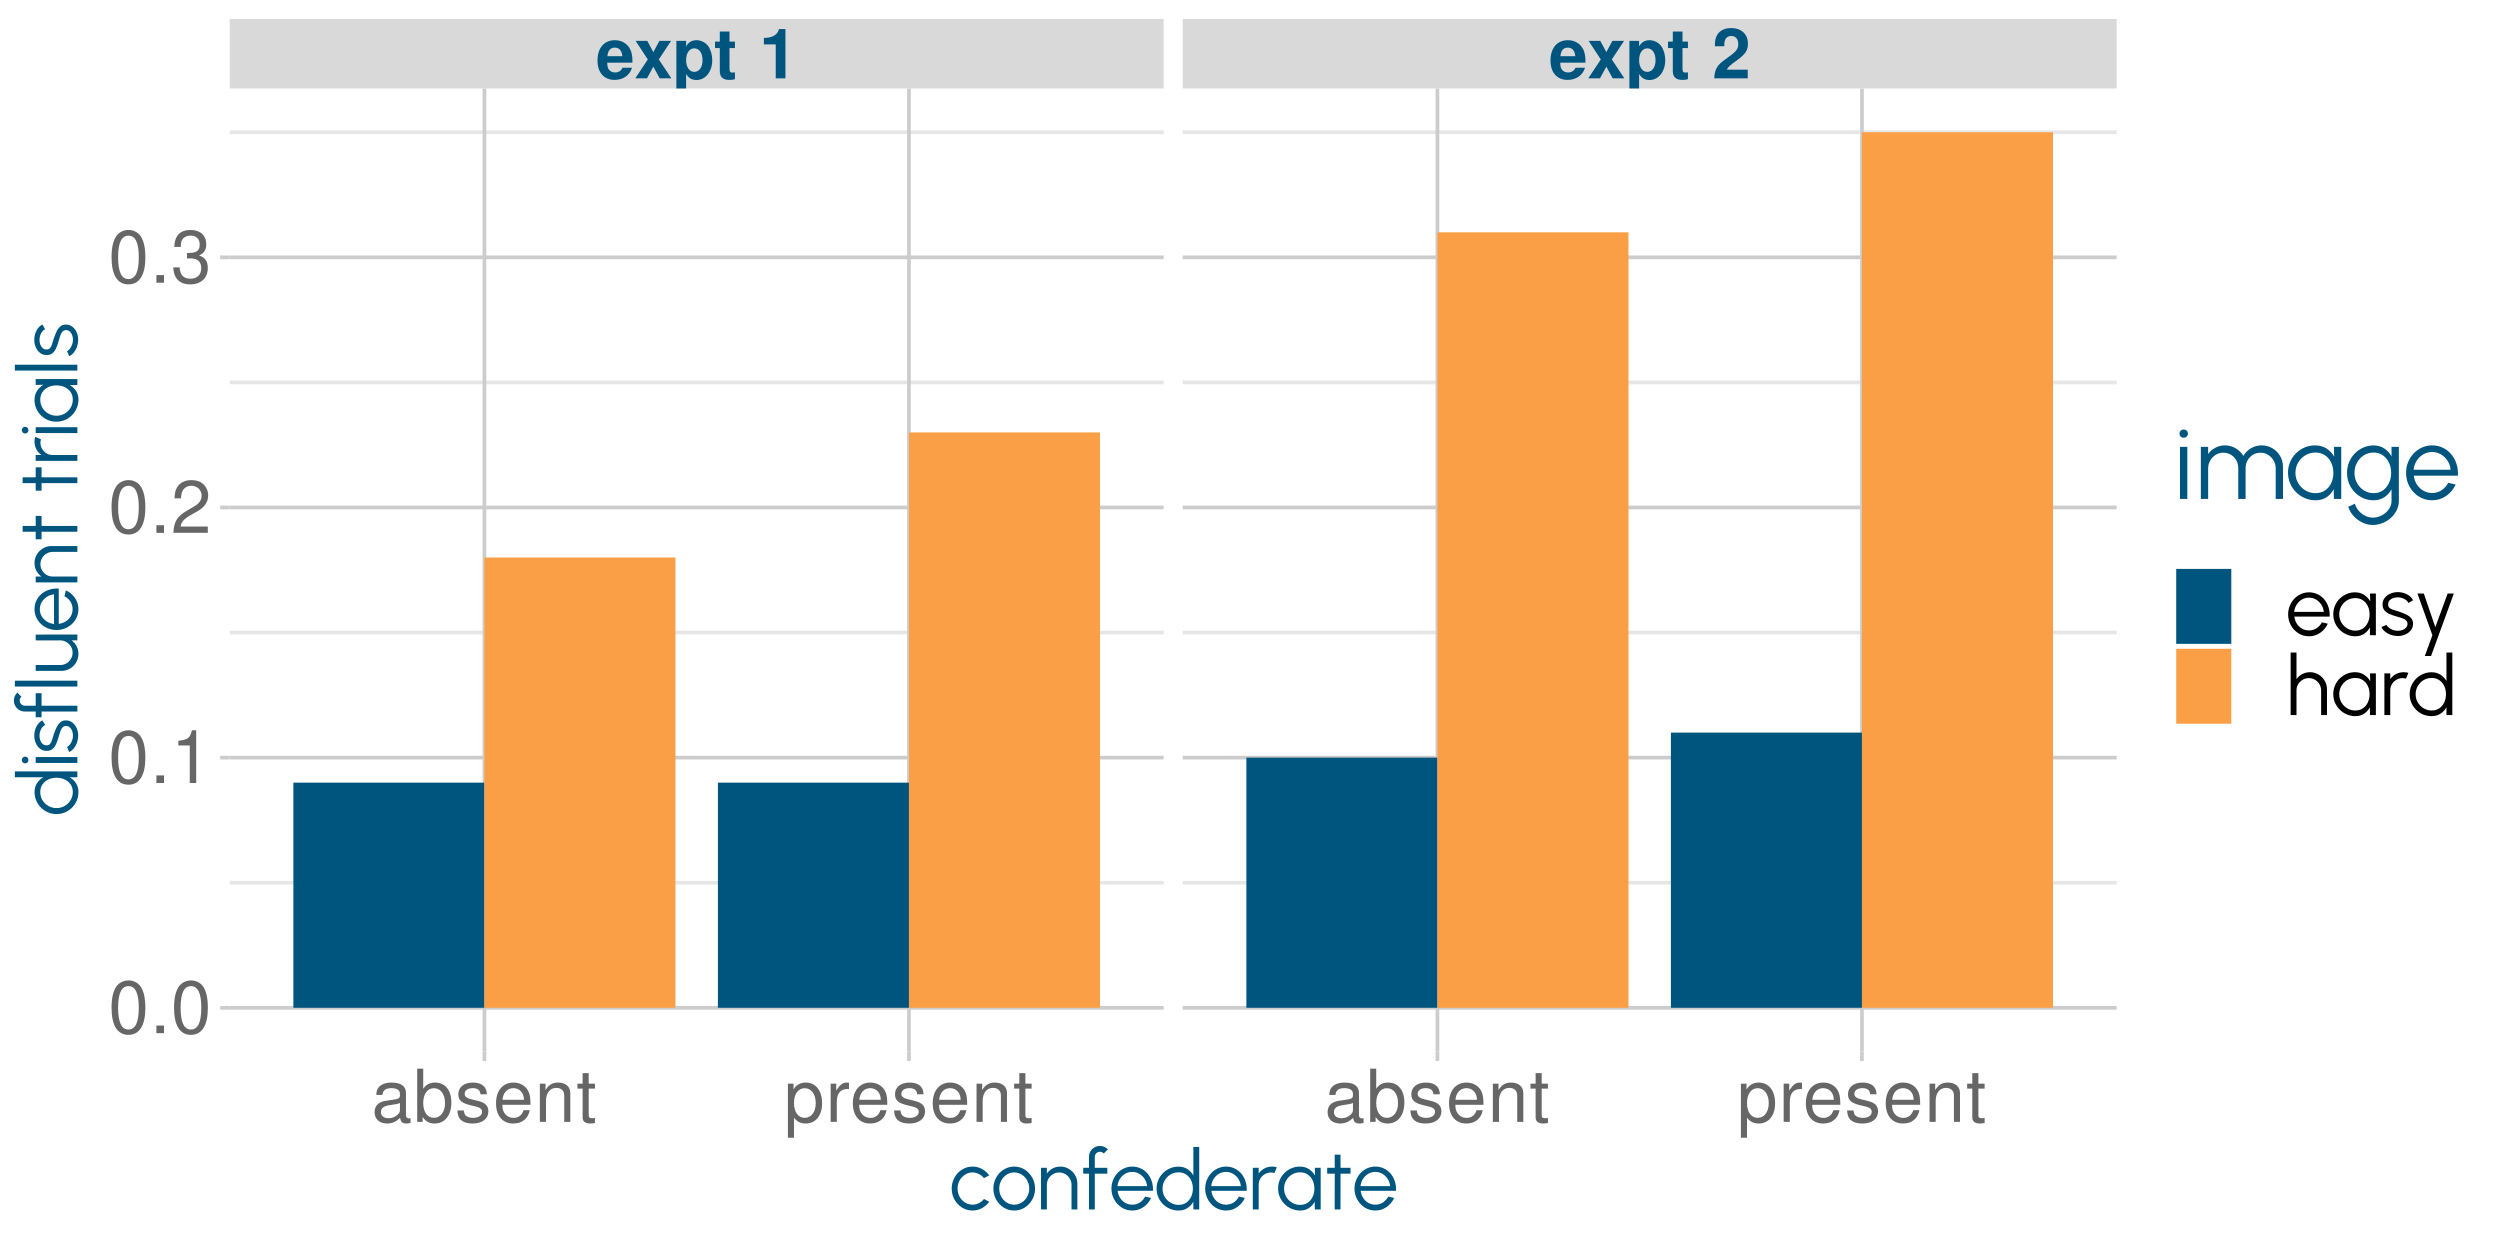 <?xml version="1.0" encoding="UTF-8"?>
<svg xmlns="http://www.w3.org/2000/svg" xmlns:xlink="http://www.w3.org/1999/xlink" width="720" height="360" viewBox="0 0 720 360">
<defs>
<g>
<g id="glyph-0-0">
<path d="M 10.484 -4.516 C 10.5 -4.766 10.5 -4.859 10.5 -5 C 10.5 -6.078 10.344 -7.078 10.078 -7.844 C 9.359 -9.797 7.625 -10.984 5.438 -10.984 C 2.344 -10.984 0.438 -8.734 0.438 -5.125 C 0.438 -1.656 2.312 0.453 5.375 0.453 C 7.797 0.453 9.766 -0.906 10.375 -3.047 L 7.625 -3.047 C 7.281 -2.188 6.5 -1.688 5.484 -1.688 C 4.688 -1.688 4.047 -2.016 3.641 -2.625 C 3.375 -3.016 3.281 -3.5 3.234 -4.516 Z M 3.281 -6.375 C 3.453 -8.047 4.156 -8.844 5.406 -8.844 C 6.688 -8.844 7.438 -7.984 7.578 -6.375 Z M 3.281 -6.375 "/>
</g>
<g id="glyph-0-1">
<path d="M 7.094 -5.438 L 10.625 -10.797 L 7.266 -10.797 L 5.516 -7.547 L 3.766 -10.797 L 0.406 -10.797 L 3.922 -5.438 L 0.312 0 L 3.688 0 L 5.516 -3.359 L 7.344 0 L 10.703 0 Z M 7.094 -5.438 "/>
</g>
<g id="glyph-0-2">
<path d="M 3.953 -10.797 L 1.156 -10.797 L 1.156 4.359 L 3.953 4.359 L 3.953 -1.281 C 4.641 -0.078 5.594 0.484 6.953 0.484 C 9.562 0.484 11.484 -1.953 11.484 -5.234 C 11.484 -6.766 11.047 -8.281 10.312 -9.281 C 9.594 -10.297 8.266 -10.984 6.953 -10.984 C 5.594 -10.984 4.641 -10.406 3.953 -9.203 Z M 6.312 -8.641 C 7.734 -8.641 8.688 -7.281 8.688 -5.203 C 8.688 -3.219 7.719 -1.859 6.312 -1.859 C 4.906 -1.859 3.953 -3.219 3.953 -5.234 C 3.953 -7.281 4.906 -8.641 6.312 -8.641 Z M 6.312 -8.641 "/>
</g>
<g id="glyph-0-3">
<path d="M 6.016 -10.578 L 4.453 -10.578 L 4.453 -13.484 L 1.656 -13.484 L 1.656 -10.578 L 0.281 -10.578 L 0.281 -8.719 L 1.656 -8.719 L 1.656 -2.078 C 1.656 -0.375 2.562 0.453 4.406 0.453 C 5.047 0.453 5.5 0.406 6.016 0.234 L 6.016 -1.719 C 5.734 -1.688 5.594 -1.656 5.375 -1.656 C 4.641 -1.656 4.453 -1.875 4.453 -2.844 L 4.453 -8.719 L 6.016 -8.719 Z M 6.016 -10.578 "/>
</g>
<g id="glyph-0-4">
</g>
<g id="glyph-0-5">
<path d="M 4.766 -9.781 L 4.766 0 L 7.562 0 L 7.562 -14.188 L 5.703 -14.188 C 5.266 -12.5 3.797 -11.641 1.359 -11.641 L 1.359 -9.781 Z M 4.766 -9.781 "/>
</g>
<g id="glyph-0-6">
<path d="M 10.234 -2.5 L 4.219 -2.5 C 4.594 -3.266 5.047 -3.688 7.125 -5.188 C 9.578 -6.984 10.297 -8.047 10.297 -9.984 C 10.297 -12.719 8.406 -14.484 5.438 -14.484 C 2.5 -14.484 0.781 -12.734 0.781 -9.734 L 0.781 -9.234 L 3.484 -9.234 L 3.484 -9.703 C 3.484 -11.281 4.219 -12.203 5.5 -12.203 C 6.734 -12.203 7.5 -11.344 7.5 -9.922 C 7.5 -8.344 7.016 -7.766 3.859 -5.516 C 1.453 -3.875 0.719 -2.641 0.594 0 L 10.234 0 Z M 10.234 -2.5 "/>
</g>
<g id="glyph-1-0">
<path d="M 11.234 -1.031 C 11.047 -0.984 10.969 -0.984 10.859 -0.984 C 10.25 -0.984 9.906 -1.297 9.906 -1.844 L 9.906 -8.312 C 9.906 -10.266 8.484 -11.312 5.781 -11.312 C 4.156 -11.312 2.875 -10.859 2.125 -10.031 C 1.609 -9.469 1.406 -8.844 1.359 -7.75 L 3.125 -7.75 C 3.281 -9.094 4.078 -9.703 5.719 -9.703 C 7.312 -9.703 8.172 -9.109 8.172 -8.062 L 8.172 -7.609 C 8.141 -6.844 7.766 -6.578 6.344 -6.391 C 3.859 -6.062 3.484 -5.984 2.812 -5.719 C 1.531 -5.172 0.875 -4.203 0.875 -2.766 C 0.875 -0.781 2.266 0.484 4.5 0.484 C 5.875 0.484 7 0 8.234 -1.141 C 8.359 0 8.906 0.484 10.031 0.484 C 10.422 0.484 10.641 0.438 11.234 0.297 Z M 8.172 -3.469 C 8.172 -2.875 8 -2.516 7.469 -2.031 C 6.766 -1.391 5.906 -1.047 4.875 -1.047 C 3.5 -1.047 2.703 -1.703 2.703 -2.812 C 2.703 -3.969 3.469 -4.562 5.359 -4.828 C 7.219 -5.078 7.578 -5.172 8.172 -5.438 Z M 8.172 -3.469 "/>
</g>
<g id="glyph-1-1">
<path d="M 1.141 -15.312 L 1.141 0 L 2.703 0 L 2.703 -1.406 C 3.547 -0.125 4.656 0.484 6.188 0.484 C 9.094 0.484 10.984 -1.891 10.984 -5.547 C 10.984 -9.109 9.203 -11.312 6.281 -11.312 C 4.766 -11.312 3.703 -10.75 2.875 -9.516 L 2.875 -15.312 Z M 5.938 -9.688 C 7.891 -9.688 9.156 -7.984 9.156 -5.359 C 9.156 -2.859 7.859 -1.156 5.938 -1.156 C 4.078 -1.156 2.875 -2.828 2.875 -5.422 C 2.875 -8 4.078 -9.688 5.938 -9.688 Z M 5.938 -9.688 "/>
</g>
<g id="glyph-1-2">
<path d="M 9.203 -7.938 C 9.172 -10.094 7.75 -11.312 5.203 -11.312 C 2.641 -11.312 0.984 -10 0.984 -7.953 C 0.984 -6.234 1.875 -5.422 4.469 -4.781 L 6.109 -4.391 C 7.328 -4.094 7.812 -3.656 7.812 -2.875 C 7.812 -1.828 6.781 -1.141 5.25 -1.141 C 4.312 -1.141 3.5 -1.406 3.062 -1.875 C 2.797 -2.188 2.672 -2.5 2.562 -3.281 L 0.719 -3.281 C 0.797 -0.734 2.219 0.484 5.109 0.484 C 7.875 0.484 9.641 -0.875 9.641 -3 C 9.641 -4.641 8.719 -5.547 6.531 -6.062 L 4.844 -6.469 C 3.422 -6.797 2.812 -7.266 2.812 -8.047 C 2.812 -9.078 3.719 -9.703 5.141 -9.703 C 6.547 -9.703 7.312 -9.094 7.344 -7.938 Z M 9.203 -7.938 "/>
</g>
<g id="glyph-1-3">
<path d="M 10.766 -4.906 C 10.766 -6.594 10.641 -7.609 10.328 -8.422 C 9.625 -10.234 7.938 -11.312 5.875 -11.312 C 2.812 -11.312 0.844 -8.984 0.844 -5.359 C 0.844 -1.719 2.734 0.484 5.844 0.484 C 8.359 0.484 10.094 -0.938 10.547 -3.344 L 8.781 -3.344 C 8.297 -1.891 7.312 -1.141 5.906 -1.141 C 4.781 -1.141 3.844 -1.641 3.25 -2.562 C 2.828 -3.188 2.688 -3.828 2.672 -4.906 Z M 2.703 -6.344 C 2.859 -8.375 4.094 -9.703 5.859 -9.703 C 7.641 -9.703 8.891 -8.312 8.891 -6.344 Z M 2.703 -6.344 "/>
</g>
<g id="glyph-1-4">
<path d="M 1.469 -11 L 1.469 0 L 3.234 0 L 3.234 -6.062 C 3.234 -8.312 4.406 -9.781 6.219 -9.781 C 7.609 -9.781 8.484 -8.953 8.484 -7.625 L 8.484 0 L 10.234 0 L 10.234 -8.312 C 10.234 -10.141 8.859 -11.312 6.734 -11.312 C 5.109 -11.312 4.047 -10.688 3.094 -9.156 L 3.094 -11 Z M 1.469 -11 "/>
</g>
<g id="glyph-1-5">
<path d="M 5.328 -11 L 3.531 -11 L 3.531 -14.031 L 1.781 -14.031 L 1.781 -11 L 0.297 -11 L 0.297 -9.578 L 1.781 -9.578 L 1.781 -1.266 C 1.781 -0.125 2.547 0.484 3.906 0.484 C 4.375 0.484 4.75 0.438 5.328 0.344 L 5.328 -1.141 C 5.078 -1.078 4.844 -1.047 4.5 -1.047 C 3.734 -1.047 3.531 -1.266 3.531 -2.031 L 3.531 -9.578 L 5.328 -9.578 Z M 5.328 -11 "/>
</g>
<g id="glyph-1-6">
<path d="M 1.141 4.578 L 2.891 4.578 L 2.891 -1.156 C 3.828 -0.016 4.844 0.484 6.281 0.484 C 9.141 0.484 10.984 -1.812 10.984 -5.312 C 10.984 -9.016 9.172 -11.312 6.266 -11.312 C 4.766 -11.312 3.562 -10.641 2.75 -9.344 L 2.75 -11 L 1.141 -11 Z M 5.969 -9.688 C 7.891 -9.688 9.156 -7.984 9.156 -5.359 C 9.156 -2.859 7.875 -1.156 5.969 -1.156 C 4.094 -1.156 2.891 -2.828 2.891 -5.422 C 2.891 -8 4.094 -9.688 5.969 -9.688 Z M 5.969 -9.688 "/>
</g>
<g id="glyph-1-7">
<path d="M 1.453 -11 L 1.453 0 L 3.219 0 L 3.219 -5.719 C 3.234 -8.359 4.328 -9.531 6.734 -9.469 L 6.734 -11.25 C 6.453 -11.297 6.281 -11.312 6.062 -11.312 C 4.938 -11.312 4.078 -10.641 3.062 -9.016 L 3.062 -11 Z M 1.453 -11 "/>
</g>
<g id="glyph-1-8">
<path d="M 5.781 -15.188 C 4.391 -15.188 3.125 -14.547 2.359 -13.531 C 1.391 -12.188 0.906 -10.156 0.906 -7.344 C 0.906 -2.219 2.578 0.484 5.781 0.484 C 8.922 0.484 10.641 -2.219 10.641 -7.219 C 10.641 -10.156 10.188 -12.141 9.203 -13.531 C 8.422 -14.578 7.188 -15.188 5.781 -15.188 Z M 5.781 -13.547 C 7.766 -13.547 8.75 -11.516 8.75 -7.391 C 8.75 -3.062 7.797 -1.047 5.734 -1.047 C 3.781 -1.047 2.797 -3.156 2.797 -7.328 C 2.797 -11.516 3.781 -13.547 5.781 -13.547 Z M 5.781 -13.547 "/>
</g>
<g id="glyph-1-9">
<path d="M 4.016 -2.188 L 1.828 -2.188 L 1.828 0 L 4.016 0 Z M 4.016 -2.188 "/>
</g>
<g id="glyph-1-10">
<path d="M 5.438 -10.812 L 5.438 0 L 7.281 0 L 7.281 -15.188 L 6.062 -15.188 C 5.422 -12.859 5 -12.531 2.141 -12.156 L 2.141 -10.812 Z M 5.438 -10.812 "/>
</g>
<g id="glyph-1-11">
<path d="M 10.625 -1.828 L 2.797 -1.828 C 2.984 -3.094 3.656 -3.891 5.484 -5 L 7.578 -6.172 C 9.656 -7.328 10.734 -8.891 10.734 -10.75 C 10.734 -12.016 10.234 -13.188 9.344 -14 C 8.469 -14.812 7.375 -15.188 5.969 -15.188 C 4.078 -15.188 2.672 -14.516 1.844 -13.203 C 1.328 -12.406 1.094 -11.469 1.047 -9.938 L 2.891 -9.938 C 2.969 -10.969 3.094 -11.578 3.344 -12.078 C 3.828 -13 4.781 -13.562 5.906 -13.562 C 7.578 -13.562 8.844 -12.344 8.844 -10.703 C 8.844 -9.484 8.141 -8.438 6.828 -7.688 L 4.891 -6.547 C 1.781 -4.766 0.875 -3.344 0.719 -0.016 L 10.625 -0.016 Z M 10.625 -1.828 "/>
</g>
<g id="glyph-1-12">
<path d="M 4.641 -7 L 5.656 -7 C 7.672 -7 8.734 -6.047 8.734 -4.219 C 8.734 -2.312 7.578 -1.156 5.672 -1.156 C 3.641 -1.156 2.641 -2.188 2.516 -4.406 L 0.672 -4.406 C 0.75 -3.188 0.969 -2.391 1.328 -1.719 C 2.094 -0.25 3.547 0.484 5.594 0.484 C 8.656 0.484 10.625 -1.359 10.625 -4.234 C 10.625 -6.172 9.891 -7.219 8.109 -7.859 C 9.484 -8.422 10.188 -9.469 10.188 -11 C 10.188 -13.609 8.484 -15.188 5.656 -15.188 C 2.641 -15.188 1.047 -13.5 0.984 -10.297 L 2.828 -10.297 C 2.859 -11.219 2.938 -11.734 3.172 -12.203 C 3.594 -13.062 4.516 -13.562 5.672 -13.562 C 7.312 -13.562 8.297 -12.578 8.297 -10.938 C 8.297 -9.875 7.922 -9.219 7.094 -8.859 C 6.594 -8.656 5.922 -8.562 4.641 -8.547 Z M 4.641 -7 "/>
</g>
<g id="glyph-2-0">
<path d="M 10.016 -3.016 L 11.516 -2.203 C 10.961 -1.441 10.27 -0.832 9.438 -0.375 C 8.602 0.082 7.695 0.312 6.719 0.312 C 5.613 0.312 4.609 0.031 3.703 -0.531 C 2.797 -1.102 2.07 -1.867 1.531 -2.828 C 0.988 -3.785 0.719 -4.844 0.719 -6 C 0.719 -6.875 0.875 -7.691 1.188 -8.453 C 1.5 -9.223 1.926 -9.898 2.469 -10.484 C 3.02 -11.066 3.66 -11.52 4.391 -11.844 C 5.117 -12.176 5.895 -12.344 6.719 -12.344 C 7.695 -12.344 8.602 -12.113 9.438 -11.656 C 10.27 -11.195 10.961 -10.582 11.516 -9.812 L 10.016 -9.016 C 9.598 -9.535 9.094 -9.938 8.5 -10.219 C 7.914 -10.508 7.32 -10.656 6.719 -10.656 C 5.914 -10.656 5.188 -10.441 4.531 -10.016 C 3.875 -9.586 3.352 -9.02 2.969 -8.312 C 2.594 -7.613 2.406 -6.844 2.406 -6 C 2.406 -5.156 2.598 -4.379 2.984 -3.672 C 3.367 -2.973 3.891 -2.414 4.547 -2 C 5.203 -1.582 5.926 -1.375 6.719 -1.375 C 7.375 -1.375 7.988 -1.523 8.562 -1.828 C 9.145 -2.129 9.629 -2.523 10.016 -3.016 Z M 10.016 -3.016 "/>
</g>
<g id="glyph-2-1">
<path d="M 6.719 0.312 C 5.613 0.312 4.609 0.031 3.703 -0.531 C 2.797 -1.102 2.07 -1.867 1.531 -2.828 C 0.988 -3.785 0.719 -4.844 0.719 -6 C 0.719 -6.875 0.875 -7.691 1.188 -8.453 C 1.5 -9.223 1.926 -9.898 2.469 -10.484 C 3.02 -11.066 3.66 -11.52 4.391 -11.844 C 5.117 -12.176 5.895 -12.344 6.719 -12.344 C 7.82 -12.344 8.828 -12.055 9.734 -11.484 C 10.641 -10.91 11.363 -10.145 11.906 -9.188 C 12.445 -8.227 12.719 -7.164 12.719 -6 C 12.719 -5.125 12.562 -4.305 12.25 -3.547 C 11.938 -2.785 11.504 -2.113 10.953 -1.531 C 10.41 -0.957 9.773 -0.504 9.047 -0.172 C 8.328 0.148 7.551 0.312 6.719 0.312 Z M 6.719 -1.375 C 7.531 -1.375 8.266 -1.586 8.922 -2.016 C 9.578 -2.441 10.094 -3.004 10.469 -3.703 C 10.852 -4.41 11.047 -5.176 11.047 -6 C 11.047 -6.844 10.852 -7.617 10.469 -8.328 C 10.082 -9.035 9.562 -9.598 8.906 -10.016 C 8.258 -10.441 7.531 -10.656 6.719 -10.656 C 5.906 -10.656 5.172 -10.441 4.516 -10.016 C 3.867 -9.586 3.352 -9.02 2.969 -8.312 C 2.594 -7.613 2.406 -6.844 2.406 -6 C 2.406 -5.133 2.598 -4.352 2.984 -3.656 C 3.379 -2.957 3.906 -2.398 4.562 -1.984 C 5.219 -1.578 5.938 -1.375 6.719 -1.375 Z M 6.719 -1.375 "/>
</g>
<g id="glyph-2-2">
<path d="M 11.906 -7.422 L 11.906 0 L 10.219 0 L 10.219 -7.094 C 10.219 -7.75 10.055 -8.344 9.734 -8.875 C 9.422 -9.414 8.992 -9.844 8.453 -10.156 C 7.922 -10.477 7.328 -10.641 6.672 -10.641 C 6.023 -10.641 5.43 -10.477 4.891 -10.156 C 4.348 -9.844 3.914 -9.414 3.594 -8.875 C 3.281 -8.344 3.125 -7.75 3.125 -7.094 L 3.125 0 L 1.438 0 L 1.438 -12 L 3.125 -12 L 3.125 -10.344 C 3.539 -10.945 4.086 -11.43 4.766 -11.797 C 5.453 -12.16 6.195 -12.344 7 -12.344 C 7.906 -12.344 8.727 -12.117 9.469 -11.672 C 10.207 -11.234 10.797 -10.641 11.234 -9.891 C 11.68 -9.148 11.906 -8.328 11.906 -7.422 Z M 11.906 -7.422 "/>
</g>
<g id="glyph-2-3">
<path d="M 3.922 -15.125 L 3.922 -12 L 7.531 -12 L 7.531 -10.312 L 3.922 -10.312 L 3.922 0 L 2.25 0 L 2.25 -10.312 L 0.594 -10.312 L 0.594 -12 L 2.25 -12 L 2.25 -15.125 C 2.25 -15.719 2.391 -16.25 2.672 -16.719 C 2.953 -17.195 3.332 -17.578 3.812 -17.859 C 4.289 -18.141 4.82 -18.281 5.406 -18.281 C 5.832 -18.281 6.242 -18.195 6.641 -18.031 C 7.035 -17.863 7.391 -17.617 7.703 -17.297 L 6.5 -16.109 C 6.375 -16.266 6.211 -16.383 6.016 -16.469 C 5.816 -16.562 5.613 -16.609 5.406 -16.609 C 5 -16.609 4.648 -16.461 4.359 -16.172 C 4.066 -15.891 3.922 -15.539 3.922 -15.125 Z M 3.922 -15.125 "/>
</g>
<g id="glyph-2-4">
<path d="M 6.719 0.312 C 5.613 0.312 4.609 0.031 3.703 -0.531 C 2.797 -1.102 2.07 -1.867 1.531 -2.828 C 0.988 -3.785 0.719 -4.844 0.719 -6 C 0.719 -6.875 0.875 -7.691 1.188 -8.453 C 1.5 -9.223 1.926 -9.898 2.469 -10.484 C 3.02 -11.066 3.66 -11.52 4.391 -11.844 C 5.117 -12.176 5.895 -12.344 6.719 -12.344 C 7.602 -12.344 8.422 -12.164 9.172 -11.812 C 9.922 -11.457 10.566 -10.961 11.109 -10.328 C 11.648 -9.703 12.055 -8.961 12.328 -8.109 C 12.609 -7.266 12.723 -6.348 12.672 -5.359 L 2.5 -5.359 C 2.594 -4.598 2.832 -3.914 3.219 -3.312 C 3.602 -2.719 4.098 -2.242 4.703 -1.891 C 5.305 -1.547 5.977 -1.375 6.719 -1.375 C 7.52 -1.375 8.242 -1.578 8.891 -1.984 C 9.535 -2.398 10.051 -2.973 10.438 -3.703 L 12.141 -3.312 C 11.66 -2.25 10.938 -1.379 9.969 -0.703 C 9 -0.023 7.914 0.312 6.719 0.312 Z M 2.453 -6.719 L 10.984 -6.719 C 10.922 -7.469 10.691 -8.148 10.297 -8.766 C 9.898 -9.391 9.391 -9.883 8.766 -10.25 C 8.148 -10.625 7.469 -10.812 6.719 -10.812 C 5.977 -10.812 5.297 -10.629 4.672 -10.266 C 4.055 -9.898 3.551 -9.406 3.156 -8.781 C 2.77 -8.164 2.535 -7.477 2.453 -6.719 Z M 2.453 -6.719 "/>
</g>
<g id="glyph-2-5">
<path d="M 11.312 -18 L 13 -18 L 13 0 L 11.312 0 L 11.312 -2.25 C 10.895 -1.477 10.32 -0.859 9.594 -0.391 C 8.875 0.078 8.02 0.312 7.031 0.312 C 6.156 0.312 5.336 0.148 4.578 -0.172 C 3.816 -0.504 3.145 -0.957 2.562 -1.531 C 1.988 -2.113 1.535 -2.785 1.203 -3.547 C 0.879 -4.305 0.719 -5.125 0.719 -6 C 0.719 -6.875 0.879 -7.691 1.203 -8.453 C 1.535 -9.211 1.988 -9.883 2.562 -10.469 C 3.145 -11.051 3.816 -11.504 4.578 -11.828 C 5.336 -12.16 6.156 -12.328 7.031 -12.328 C 8.02 -12.328 8.875 -12.094 9.594 -11.625 C 10.32 -11.156 10.895 -10.539 11.312 -9.781 Z M 7.047 -1.312 C 7.898 -1.312 8.633 -1.52 9.25 -1.938 C 9.863 -2.363 10.336 -2.93 10.672 -3.641 C 11.004 -4.359 11.172 -5.145 11.172 -6 C 11.172 -6.875 11.004 -7.664 10.672 -8.375 C 10.336 -9.082 9.859 -9.645 9.234 -10.062 C 8.617 -10.477 7.891 -10.688 7.047 -10.688 C 6.191 -10.688 5.414 -10.477 4.719 -10.062 C 4.031 -9.645 3.477 -9.078 3.062 -8.359 C 2.645 -7.648 2.438 -6.863 2.438 -6 C 2.438 -5.125 2.645 -4.332 3.062 -3.625 C 3.488 -2.914 4.051 -2.352 4.75 -1.938 C 5.457 -1.52 6.223 -1.312 7.047 -1.312 Z M 7.047 -1.312 "/>
</g>
<g id="glyph-2-6">
<path d="M 1.438 0 L 1.438 -12 L 3.125 -12 L 3.125 -10.344 C 3.539 -10.945 4.086 -11.43 4.766 -11.797 C 5.453 -12.16 6.195 -12.344 7 -12.344 C 7.457 -12.344 7.906 -12.281 8.344 -12.156 L 7.656 -10.484 C 7.32 -10.586 6.992 -10.641 6.672 -10.641 C 6.023 -10.641 5.43 -10.477 4.891 -10.156 C 4.348 -9.844 3.914 -9.414 3.594 -8.875 C 3.281 -8.344 3.125 -7.75 3.125 -7.094 L 3.125 0 Z M 1.438 0 "/>
</g>
<g id="glyph-2-7">
<path d="M 11.297 -12 L 12.984 -12 L 12.984 0 L 11.297 0 L 11.25 -2.234 C 10.852 -1.473 10.301 -0.859 9.594 -0.391 C 8.895 0.078 8.055 0.312 7.078 0.312 C 6.203 0.312 5.379 0.145 4.609 -0.188 C 3.836 -0.52 3.16 -0.977 2.578 -1.562 C 1.992 -2.145 1.535 -2.816 1.203 -3.578 C 0.879 -4.348 0.719 -5.176 0.719 -6.062 C 0.719 -6.926 0.879 -7.738 1.203 -8.5 C 1.523 -9.258 1.973 -9.926 2.547 -10.5 C 3.117 -11.07 3.781 -11.52 4.531 -11.844 C 5.289 -12.176 6.102 -12.344 6.969 -12.344 C 7.969 -12.344 8.836 -12.102 9.578 -11.625 C 10.328 -11.145 10.922 -10.52 11.359 -9.75 Z M 7.047 -1.312 C 7.898 -1.312 8.633 -1.52 9.25 -1.938 C 9.863 -2.363 10.336 -2.93 10.672 -3.641 C 11.004 -4.359 11.172 -5.145 11.172 -6 C 11.172 -6.875 11.004 -7.664 10.672 -8.375 C 10.336 -9.082 9.859 -9.645 9.234 -10.062 C 8.617 -10.477 7.891 -10.688 7.047 -10.688 C 6.191 -10.688 5.414 -10.477 4.719 -10.062 C 4.02 -9.645 3.461 -9.078 3.047 -8.359 C 2.641 -7.648 2.438 -6.863 2.438 -6 C 2.438 -5.125 2.645 -4.332 3.062 -3.625 C 3.488 -2.914 4.051 -2.352 4.75 -1.938 C 5.457 -1.52 6.223 -1.312 7.047 -1.312 Z M 7.047 -1.312 "/>
</g>
<g id="glyph-2-8">
<path d="M 7.578 -10.312 L 4.703 -10.312 L 4.688 0 L 3.016 0 L 3.031 -10.312 L 0.859 -10.312 L 0.859 -12 L 3.031 -12 L 3.016 -15.766 L 4.688 -15.766 L 4.703 -12 L 7.578 -12 Z M 7.578 -10.312 "/>
</g>
<g id="glyph-2-9">
<path d="M 5.141 0.234 C 4.484 0.211 3.844 0.094 3.219 -0.125 C 2.602 -0.352 2.062 -0.66 1.594 -1.047 C 1.133 -1.43 0.801 -1.867 0.594 -2.359 L 2.047 -2.969 C 2.18 -2.664 2.422 -2.383 2.766 -2.125 C 3.109 -1.863 3.504 -1.656 3.953 -1.5 C 4.398 -1.344 4.848 -1.266 5.297 -1.266 C 5.785 -1.266 6.238 -1.344 6.656 -1.5 C 7.082 -1.656 7.426 -1.883 7.688 -2.188 C 7.957 -2.488 8.094 -2.844 8.094 -3.25 C 8.094 -3.688 7.945 -4.031 7.656 -4.281 C 7.375 -4.539 7.016 -4.742 6.578 -4.891 C 6.141 -5.035 5.688 -5.176 5.219 -5.312 C 4.375 -5.539 3.625 -5.797 2.969 -6.078 C 2.32 -6.359 1.816 -6.719 1.453 -7.156 C 1.086 -7.594 0.906 -8.156 0.906 -8.844 C 0.906 -9.57 1.109 -10.203 1.516 -10.734 C 1.93 -11.266 2.473 -11.676 3.141 -11.969 C 3.816 -12.258 4.535 -12.406 5.297 -12.406 C 6.266 -12.406 7.148 -12.191 7.953 -11.766 C 8.766 -11.348 9.348 -10.785 9.703 -10.078 L 8.359 -9.281 C 8.211 -9.602 7.984 -9.883 7.672 -10.125 C 7.359 -10.363 7.004 -10.551 6.609 -10.688 C 6.211 -10.82 5.812 -10.895 5.406 -10.906 C 4.883 -10.914 4.406 -10.844 3.969 -10.688 C 3.531 -10.531 3.176 -10.301 2.906 -10 C 2.645 -9.695 2.516 -9.32 2.516 -8.875 C 2.516 -8.438 2.645 -8.102 2.906 -7.875 C 3.164 -7.645 3.52 -7.457 3.969 -7.312 C 4.426 -7.176 4.941 -7.02 5.516 -6.844 C 6.234 -6.602 6.91 -6.336 7.547 -6.047 C 8.191 -5.754 8.711 -5.383 9.109 -4.938 C 9.504 -4.5 9.695 -3.945 9.688 -3.281 C 9.688 -2.562 9.469 -1.93 9.031 -1.391 C 8.602 -0.859 8.047 -0.445 7.359 -0.156 C 6.672 0.125 5.93 0.254 5.141 0.234 Z M 5.141 0.234 "/>
</g>
<g id="glyph-2-10">
<path d="M 9.656 -12 L 11.438 -12 L 4.875 6 L 3.078 6 L 5.266 0 L 0.953 -12 L 2.797 -12 L 6.109 -2.312 Z M 9.656 -12 "/>
</g>
<g id="glyph-2-11">
<path d="M 11.906 -7.422 L 11.906 0 L 10.219 0 L 10.219 -7.094 C 10.219 -7.75 10.055 -8.344 9.734 -8.875 C 9.422 -9.414 8.992 -9.844 8.453 -10.156 C 7.922 -10.477 7.328 -10.641 6.672 -10.641 C 6.023 -10.641 5.43 -10.477 4.891 -10.156 C 4.348 -9.844 3.914 -9.414 3.594 -8.875 C 3.281 -8.344 3.125 -7.75 3.125 -7.094 L 3.125 0 L 1.438 0 L 1.438 -18 L 3.125 -18 L 3.125 -10.344 C 3.539 -10.945 4.086 -11.43 4.766 -11.797 C 5.453 -12.16 6.195 -12.344 7 -12.344 C 7.906 -12.344 8.727 -12.117 9.469 -11.672 C 10.207 -11.234 10.797 -10.641 11.234 -9.891 C 11.68 -9.148 11.906 -8.328 11.906 -7.422 Z M 11.906 -7.422 "/>
</g>
<g id="glyph-3-0">
<path d="M -18 -11.312 L -18 -13 L 0 -13 L 0 -11.312 L -2.25 -11.312 C -1.477 -10.895 -0.859 -10.32 -0.391 -9.594 C 0.078 -8.875 0.312 -8.02 0.312 -7.031 C 0.312 -6.156 0.148 -5.336 -0.172 -4.578 C -0.504 -3.816 -0.957 -3.145 -1.531 -2.562 C -2.113 -1.988 -2.785 -1.535 -3.547 -1.203 C -4.305 -0.879 -5.125 -0.719 -6 -0.719 C -6.875 -0.719 -7.691 -0.879 -8.453 -1.203 C -9.211 -1.535 -9.883 -1.988 -10.469 -2.562 C -11.051 -3.145 -11.504 -3.816 -11.828 -4.578 C -12.16 -5.336 -12.328 -6.156 -12.328 -7.031 C -12.328 -8.02 -12.094 -8.875 -11.625 -9.594 C -11.156 -10.32 -10.539 -10.895 -9.781 -11.312 Z M -1.312 -7.047 C -1.312 -7.898 -1.52 -8.633 -1.938 -9.25 C -2.363 -9.863 -2.93 -10.336 -3.641 -10.672 C -4.359 -11.004 -5.145 -11.172 -6 -11.172 C -6.875 -11.172 -7.664 -11.004 -8.375 -10.672 C -9.082 -10.336 -9.645 -9.859 -10.062 -9.234 C -10.477 -8.617 -10.688 -7.891 -10.688 -7.047 C -10.688 -6.191 -10.477 -5.414 -10.062 -4.719 C -9.645 -4.031 -9.078 -3.477 -8.359 -3.062 C -7.648 -2.645 -6.863 -2.438 -6 -2.438 C -5.125 -2.438 -4.332 -2.645 -3.625 -3.062 C -2.914 -3.488 -2.352 -4.051 -1.938 -4.75 C -1.52 -5.457 -1.312 -6.223 -1.312 -7.047 Z M -1.312 -7.047 "/>
</g>
<g id="glyph-3-1">
<path d="M -12 -1.438 L -12 -3.125 L 0 -3.125 L 0 -1.438 Z M -14.094 -2.281 C -14.094 -2.008 -14.18 -1.781 -14.359 -1.594 C -14.547 -1.406 -14.773 -1.312 -15.047 -1.312 C -15.316 -1.312 -15.539 -1.406 -15.719 -1.594 C -15.906 -1.781 -16 -2.008 -16 -2.281 C -16 -2.551 -15.906 -2.781 -15.719 -2.969 C -15.539 -3.156 -15.316 -3.25 -15.047 -3.25 C -14.773 -3.25 -14.547 -3.156 -14.359 -2.969 C -14.18 -2.789 -14.094 -2.562 -14.094 -2.281 Z M -14.094 -2.281 "/>
</g>
<g id="glyph-3-2">
<path d="M 0.234 -5.141 C 0.211 -4.484 0.094 -3.844 -0.125 -3.219 C -0.352 -2.602 -0.66 -2.062 -1.047 -1.594 C -1.43 -1.133 -1.867 -0.801 -2.359 -0.594 L -2.969 -2.047 C -2.664 -2.18 -2.383 -2.422 -2.125 -2.766 C -1.863 -3.109 -1.656 -3.504 -1.5 -3.953 C -1.344 -4.398 -1.266 -4.848 -1.266 -5.297 C -1.266 -5.785 -1.344 -6.238 -1.5 -6.656 C -1.656 -7.082 -1.883 -7.426 -2.188 -7.688 C -2.488 -7.957 -2.844 -8.094 -3.25 -8.094 C -3.688 -8.094 -4.031 -7.945 -4.281 -7.656 C -4.539 -7.375 -4.742 -7.016 -4.891 -6.578 C -5.035 -6.141 -5.176 -5.688 -5.312 -5.219 C -5.539 -4.375 -5.797 -3.625 -6.078 -2.969 C -6.359 -2.32 -6.719 -1.816 -7.156 -1.453 C -7.594 -1.086 -8.156 -0.906 -8.844 -0.906 C -9.57 -0.906 -10.203 -1.109 -10.734 -1.516 C -11.266 -1.93 -11.676 -2.473 -11.969 -3.141 C -12.258 -3.816 -12.406 -4.535 -12.406 -5.297 C -12.406 -6.266 -12.191 -7.148 -11.766 -7.953 C -11.348 -8.766 -10.785 -9.348 -10.078 -9.703 L -9.281 -8.359 C -9.602 -8.211 -9.883 -7.984 -10.125 -7.672 C -10.363 -7.359 -10.551 -7.004 -10.688 -6.609 C -10.82 -6.211 -10.895 -5.812 -10.906 -5.406 C -10.914 -4.883 -10.844 -4.406 -10.688 -3.969 C -10.531 -3.531 -10.301 -3.176 -10 -2.906 C -9.695 -2.645 -9.32 -2.516 -8.875 -2.516 C -8.438 -2.516 -8.102 -2.645 -7.875 -2.906 C -7.645 -3.164 -7.457 -3.52 -7.312 -3.969 C -7.176 -4.426 -7.02 -4.941 -6.844 -5.516 C -6.602 -6.234 -6.336 -6.91 -6.047 -7.547 C -5.754 -8.191 -5.383 -8.711 -4.938 -9.109 C -4.5 -9.504 -3.945 -9.695 -3.281 -9.688 C -2.562 -9.688 -1.93 -9.469 -1.391 -9.031 C -0.859 -8.602 -0.445 -8.047 -0.156 -7.359 C 0.125 -6.672 0.254 -5.93 0.234 -5.141 Z M 0.234 -5.141 "/>
</g>
<g id="glyph-3-3">
<path d="M -15.125 -3.922 L -12 -3.922 L -12 -7.531 L -10.312 -7.531 L -10.312 -3.922 L 0 -3.922 L 0 -2.25 L -10.312 -2.25 L -10.312 -0.594 L -12 -0.594 L -12 -2.25 L -15.125 -2.25 C -15.719 -2.25 -16.25 -2.391 -16.719 -2.672 C -17.195 -2.953 -17.578 -3.332 -17.859 -3.812 C -18.141 -4.289 -18.281 -4.82 -18.281 -5.406 C -18.281 -5.832 -18.195 -6.242 -18.031 -6.641 C -17.863 -7.035 -17.617 -7.391 -17.297 -7.703 L -16.109 -6.5 C -16.266 -6.375 -16.383 -6.211 -16.469 -6.016 C -16.562 -5.816 -16.609 -5.613 -16.609 -5.406 C -16.609 -5 -16.461 -4.648 -16.172 -4.359 C -15.891 -4.066 -15.539 -3.922 -15.125 -3.922 Z M -15.125 -3.922 "/>
</g>
<g id="glyph-3-4">
<path d="M 0 -1.438 L -18 -1.438 L -18 -3.125 L 0 -3.125 Z M 0 -1.438 "/>
</g>
<g id="glyph-3-5">
<path d="M -4.594 -0.953 L -12 -0.953 L -12 -2.641 L -4.938 -2.641 C -4.281 -2.641 -3.68 -2.797 -3.141 -3.109 C -2.609 -3.43 -2.18 -3.863 -1.859 -4.406 C -1.535 -4.945 -1.375 -5.539 -1.375 -6.188 C -1.375 -6.844 -1.535 -7.438 -1.859 -7.969 C -2.18 -8.5 -2.609 -8.926 -3.141 -9.25 C -3.68 -9.57 -4.281 -9.734 -4.938 -9.734 L -12 -9.734 L -12 -11.406 L 0 -11.422 L 0 -9.75 L -1.688 -9.734 C -1.07 -9.305 -0.582 -8.754 -0.219 -8.078 C 0.133 -7.398 0.312 -6.664 0.312 -5.875 C 0.312 -4.969 0.094 -4.141 -0.344 -3.391 C -0.789 -2.648 -1.383 -2.055 -2.125 -1.609 C -2.863 -1.172 -3.688 -0.953 -4.594 -0.953 Z M -4.594 -0.953 "/>
</g>
<g id="glyph-3-6">
<path d="M 0.312 -6.719 C 0.312 -5.613 0.031 -4.609 -0.531 -3.703 C -1.102 -2.797 -1.867 -2.07 -2.828 -1.531 C -3.785 -0.988 -4.844 -0.719 -6 -0.719 C -6.875 -0.719 -7.691 -0.875 -8.453 -1.188 C -9.223 -1.5 -9.898 -1.926 -10.484 -2.469 C -11.066 -3.02 -11.52 -3.66 -11.844 -4.391 C -12.176 -5.117 -12.344 -5.895 -12.344 -6.719 C -12.344 -7.602 -12.164 -8.422 -11.812 -9.172 C -11.457 -9.922 -10.961 -10.566 -10.328 -11.109 C -9.703 -11.648 -8.961 -12.055 -8.109 -12.328 C -7.266 -12.609 -6.348 -12.723 -5.359 -12.672 L -5.359 -2.5 C -4.598 -2.594 -3.914 -2.832 -3.312 -3.219 C -2.719 -3.602 -2.242 -4.098 -1.891 -4.703 C -1.547 -5.305 -1.375 -5.977 -1.375 -6.719 C -1.375 -7.52 -1.578 -8.242 -1.984 -8.891 C -2.398 -9.535 -2.973 -10.051 -3.703 -10.438 L -3.312 -12.141 C -2.25 -11.66 -1.379 -10.938 -0.703 -9.969 C -0.023 -9 0.312 -7.914 0.312 -6.719 Z M -6.719 -2.453 L -6.719 -10.984 C -7.469 -10.922 -8.148 -10.691 -8.766 -10.297 C -9.391 -9.898 -9.883 -9.391 -10.25 -8.766 C -10.625 -8.148 -10.812 -7.469 -10.812 -6.719 C -10.812 -5.977 -10.629 -5.297 -10.266 -4.672 C -9.898 -4.055 -9.406 -3.551 -8.781 -3.156 C -8.164 -2.77 -7.477 -2.535 -6.719 -2.453 Z M -6.719 -2.453 "/>
</g>
<g id="glyph-3-7">
<path d="M -7.422 -11.906 L 0 -11.906 L 0 -10.219 L -7.094 -10.219 C -7.75 -10.219 -8.344 -10.055 -8.875 -9.734 C -9.414 -9.422 -9.844 -8.992 -10.156 -8.453 C -10.477 -7.922 -10.641 -7.328 -10.641 -6.672 C -10.641 -6.023 -10.477 -5.43 -10.156 -4.891 C -9.844 -4.348 -9.414 -3.914 -8.875 -3.594 C -8.344 -3.281 -7.75 -3.125 -7.094 -3.125 L 0 -3.125 L 0 -1.438 L -12 -1.438 L -12 -3.125 L -10.344 -3.125 C -10.945 -3.539 -11.43 -4.086 -11.797 -4.766 C -12.16 -5.453 -12.344 -6.195 -12.344 -7 C -12.344 -7.906 -12.117 -8.727 -11.672 -9.469 C -11.234 -10.207 -10.641 -10.797 -9.891 -11.234 C -9.148 -11.68 -8.328 -11.906 -7.422 -11.906 Z M -7.422 -11.906 "/>
</g>
<g id="glyph-3-8">
<path d="M -10.312 -7.578 L -10.312 -4.703 L 0 -4.688 L 0 -3.016 L -10.312 -3.031 L -10.312 -0.859 L -12 -0.859 L -12 -3.031 L -15.766 -3.016 L -15.766 -4.688 L -12 -4.703 L -12 -7.578 Z M -10.312 -7.578 "/>
</g>
<g id="glyph-3-9">
</g>
<g id="glyph-3-10">
<path d="M 0 -1.438 L -12 -1.438 L -12 -3.125 L -10.344 -3.125 C -10.945 -3.539 -11.43 -4.086 -11.797 -4.766 C -12.16 -5.453 -12.344 -6.195 -12.344 -7 C -12.344 -7.457 -12.281 -7.906 -12.156 -8.344 L -10.484 -7.656 C -10.586 -7.32 -10.641 -6.992 -10.641 -6.672 C -10.641 -6.023 -10.477 -5.43 -10.156 -4.891 C -9.844 -4.348 -9.414 -3.914 -8.875 -3.594 C -8.344 -3.281 -7.75 -3.125 -7.094 -3.125 L 0 -3.125 Z M 0 -1.438 "/>
</g>
<g id="glyph-3-11">
<path d="M -12 -11.297 L -12 -12.984 L 0 -12.984 L 0 -11.297 L -2.234 -11.25 C -1.473 -10.852 -0.859 -10.301 -0.391 -9.594 C 0.078 -8.895 0.312 -8.055 0.312 -7.078 C 0.312 -6.203 0.145 -5.379 -0.188 -4.609 C -0.52 -3.836 -0.977 -3.16 -1.562 -2.578 C -2.145 -1.992 -2.816 -1.535 -3.578 -1.203 C -4.348 -0.879 -5.176 -0.719 -6.062 -0.719 C -6.926 -0.719 -7.738 -0.879 -8.5 -1.203 C -9.258 -1.523 -9.926 -1.973 -10.5 -2.547 C -11.07 -3.117 -11.52 -3.781 -11.844 -4.531 C -12.176 -5.289 -12.344 -6.102 -12.344 -6.969 C -12.344 -7.969 -12.102 -8.836 -11.625 -9.578 C -11.145 -10.328 -10.52 -10.922 -9.75 -11.359 Z M -1.312 -7.047 C -1.312 -7.898 -1.52 -8.633 -1.938 -9.25 C -2.363 -9.863 -2.93 -10.336 -3.641 -10.672 C -4.359 -11.004 -5.145 -11.172 -6 -11.172 C -6.875 -11.172 -7.664 -11.004 -8.375 -10.672 C -9.082 -10.336 -9.645 -9.859 -10.062 -9.234 C -10.477 -8.617 -10.688 -7.891 -10.688 -7.047 C -10.688 -6.191 -10.477 -5.414 -10.062 -4.719 C -9.645 -4.02 -9.078 -3.461 -8.359 -3.047 C -7.648 -2.641 -6.863 -2.438 -6 -2.438 C -5.125 -2.438 -4.332 -2.645 -3.625 -3.062 C -2.914 -3.488 -2.352 -4.051 -1.938 -4.75 C -1.52 -5.457 -1.312 -6.223 -1.312 -7.047 Z M -1.312 -7.047 "/>
</g>
<g id="glyph-4-0">
<path d="M 1.797 -15 L 3.906 -15 L 3.906 0 L 1.797 0 Z M 2.875 -17.625 C 2.531 -17.625 2.238 -17.734 2 -17.953 C 1.77 -18.18 1.656 -18.469 1.656 -18.812 C 1.656 -19.145 1.77 -19.426 2 -19.656 C 2.238 -19.883 2.531 -20 2.875 -20 C 3.195 -20 3.477 -19.883 3.719 -19.656 C 3.957 -19.426 4.078 -19.145 4.078 -18.812 C 4.078 -18.469 3.957 -18.18 3.719 -17.953 C 3.488 -17.734 3.207 -17.625 2.875 -17.625 Z M 2.875 -17.625 "/>
</g>
<g id="glyph-4-1">
<path d="M 1.797 0 L 1.797 -15 L 3.906 -15 L 3.906 -12.938 C 4.438 -13.688 5.125 -14.285 5.969 -14.734 C 6.812 -15.191 7.734 -15.422 8.734 -15.422 C 9.859 -15.422 10.891 -15.141 11.828 -14.578 C 12.773 -14.023 13.516 -13.289 14.047 -12.375 C 14.566 -13.289 15.289 -14.023 16.219 -14.578 C 17.156 -15.141 18.188 -15.422 19.312 -15.422 C 20.445 -15.422 21.477 -15.145 22.406 -14.594 C 23.344 -14.039 24.082 -13.301 24.625 -12.375 C 25.176 -11.445 25.453 -10.414 25.453 -9.281 L 25.453 0 L 23.359 0 L 23.359 -8.812 C 23.359 -9.613 23.16 -10.352 22.766 -11.031 C 22.379 -11.719 21.859 -12.27 21.203 -12.688 C 20.547 -13.102 19.816 -13.312 19.016 -13.312 C 18.211 -13.312 17.484 -13.117 16.828 -12.734 C 16.18 -12.348 15.66 -11.816 15.266 -11.141 C 14.879 -10.461 14.688 -9.688 14.688 -8.812 L 14.688 0 L 12.578 0 L 12.578 -8.812 C 12.578 -9.688 12.383 -10.461 12 -11.141 C 11.613 -11.816 11.086 -12.348 10.422 -12.734 C 9.766 -13.117 9.035 -13.312 8.234 -13.312 C 7.441 -13.312 6.711 -13.102 6.047 -12.688 C 5.391 -12.27 4.867 -11.719 4.484 -11.031 C 4.098 -10.352 3.906 -9.613 3.906 -8.812 L 3.906 0 Z M 1.797 0 "/>
</g>
<g id="glyph-4-2">
<path d="M 14.125 -15 L 16.234 -15 L 16.234 0 L 14.125 0 L 14.062 -2.797 C 13.562 -1.836 12.875 -1.066 12 -0.484 C 11.125 0.098 10.07 0.391 8.844 0.391 C 7.75 0.391 6.719 0.18 5.75 -0.234 C 4.789 -0.648 3.945 -1.223 3.219 -1.953 C 2.488 -2.68 1.922 -3.523 1.516 -4.484 C 1.109 -5.441 0.906 -6.473 0.906 -7.578 C 0.906 -8.648 1.102 -9.66 1.5 -10.609 C 1.906 -11.566 2.469 -12.406 3.188 -13.125 C 3.906 -13.844 4.734 -14.406 5.672 -14.812 C 6.617 -15.219 7.633 -15.422 8.719 -15.422 C 9.969 -15.422 11.055 -15.125 11.984 -14.531 C 12.91 -13.938 13.648 -13.156 14.203 -12.188 Z M 8.812 -1.656 C 9.875 -1.656 10.789 -1.914 11.562 -2.438 C 12.332 -2.957 12.926 -3.66 13.344 -4.547 C 13.758 -5.441 13.969 -6.426 13.969 -7.5 C 13.969 -8.602 13.754 -9.598 13.328 -10.484 C 12.91 -11.367 12.316 -12.066 11.547 -12.578 C 10.773 -13.098 9.863 -13.359 8.812 -13.359 C 7.75 -13.359 6.781 -13.098 5.906 -12.578 C 5.031 -12.055 4.332 -11.348 3.812 -10.453 C 3.301 -9.566 3.047 -8.582 3.047 -7.5 C 3.047 -6.406 3.312 -5.414 3.844 -4.531 C 4.375 -3.645 5.078 -2.941 5.953 -2.422 C 6.828 -1.91 7.781 -1.656 8.812 -1.656 Z M 8.812 -1.656 "/>
</g>
<g id="glyph-4-3">
<path d="M 13.719 -15 L 15.828 -15 L 15.828 0.562 C 15.828 1.52 15.617 2.414 15.203 3.25 C 14.785 4.094 14.223 4.832 13.516 5.469 C 12.816 6.102 12.016 6.598 11.109 6.953 C 10.211 7.316 9.281 7.5 8.312 7.5 C 7.27 7.5 6.266 7.258 5.297 6.781 C 4.328 6.312 3.484 5.68 2.766 4.891 C 2.047 4.098 1.539 3.223 1.25 2.266 L 3.188 1.375 C 3.375 2.125 3.727 2.801 4.25 3.406 C 4.781 4.008 5.398 4.488 6.109 4.844 C 6.828 5.207 7.562 5.391 8.312 5.391 C 9 5.391 9.664 5.258 10.312 5 C 10.957 4.75 11.535 4.398 12.047 3.953 C 12.566 3.516 12.973 3.004 13.266 2.422 C 13.566 1.836 13.719 1.219 13.719 0.562 L 13.719 -2.766 C 13.195 -1.816 12.492 -1.051 11.609 -0.469 C 10.734 0.102 9.707 0.391 8.531 0.391 C 7.477 0.391 6.488 0.188 5.562 -0.219 C 4.645 -0.633 3.832 -1.203 3.125 -1.922 C 2.426 -2.648 1.879 -3.488 1.484 -4.438 C 1.098 -5.383 0.906 -6.406 0.906 -7.5 C 0.906 -8.594 1.098 -9.613 1.484 -10.562 C 1.879 -11.52 2.426 -12.359 3.125 -13.078 C 3.832 -13.805 4.645 -14.375 5.562 -14.781 C 6.488 -15.195 7.477 -15.406 8.531 -15.406 C 9.707 -15.406 10.734 -15.117 11.609 -14.547 C 12.492 -13.973 13.195 -13.207 13.719 -12.25 Z M 8.547 -1.656 C 9.586 -1.656 10.484 -1.922 11.234 -2.453 C 11.992 -2.992 12.578 -3.707 12.984 -4.594 C 13.398 -5.488 13.609 -6.457 13.609 -7.5 C 13.609 -8.57 13.398 -9.551 12.984 -10.438 C 12.566 -11.32 11.977 -12.031 11.219 -12.562 C 10.457 -13.094 9.566 -13.359 8.547 -13.359 C 7.523 -13.359 6.598 -13.098 5.766 -12.578 C 4.93 -12.055 4.27 -11.348 3.781 -10.453 C 3.289 -9.566 3.047 -8.582 3.047 -7.5 C 3.047 -6.414 3.297 -5.43 3.797 -4.547 C 4.297 -3.66 4.961 -2.957 5.797 -2.438 C 6.629 -1.914 7.547 -1.656 8.547 -1.656 Z M 8.547 -1.656 "/>
</g>
<g id="glyph-4-4">
<path d="M 8.406 0.391 C 7.02 0.391 5.758 0.035 4.625 -0.672 C 3.488 -1.379 2.582 -2.332 1.906 -3.531 C 1.238 -4.727 0.906 -6.051 0.906 -7.5 C 0.906 -8.602 1.098 -9.629 1.484 -10.578 C 1.867 -11.535 2.406 -12.375 3.094 -13.094 C 3.781 -13.82 4.578 -14.391 5.484 -14.797 C 6.398 -15.211 7.375 -15.422 8.406 -15.422 C 9.508 -15.422 10.531 -15.195 11.469 -14.75 C 12.406 -14.312 13.207 -13.695 13.875 -12.906 C 14.551 -12.125 15.062 -11.203 15.406 -10.141 C 15.758 -9.078 15.906 -7.93 15.844 -6.703 L 3.125 -6.703 C 3.238 -5.754 3.535 -4.906 4.016 -4.156 C 4.504 -3.406 5.125 -2.812 5.875 -2.375 C 6.633 -1.938 7.477 -1.711 8.406 -1.703 C 9.406 -1.703 10.305 -1.961 11.109 -2.484 C 11.91 -3.004 12.555 -3.723 13.047 -4.641 L 15.188 -4.141 C 14.582 -2.805 13.676 -1.719 12.469 -0.875 C 11.258 -0.031 9.906 0.391 8.406 0.391 Z M 3.062 -8.406 L 13.719 -8.406 C 13.656 -9.332 13.375 -10.18 12.875 -10.953 C 12.383 -11.734 11.75 -12.352 10.969 -12.812 C 10.188 -13.281 9.332 -13.516 8.406 -13.516 C 7.469 -13.516 6.613 -13.285 5.844 -12.828 C 5.07 -12.379 4.441 -11.766 3.953 -10.984 C 3.461 -10.211 3.164 -9.352 3.062 -8.406 Z M 3.062 -8.406 "/>
</g>
</g>
<clipPath id="clip-0">
<path clip-rule="nonzero" d="M 66.152 25.48 L 335.137 25.48 L 335.137 302.852 L 66.152 302.852 Z M 66.152 25.48 "/>
</clipPath>
<clipPath id="clip-1">
<path clip-rule="nonzero" d="M 66.152 253 L 335.137 253 L 335.137 255 L 66.152 255 Z M 66.152 253 "/>
</clipPath>
<clipPath id="clip-2">
<path clip-rule="nonzero" d="M 66.152 181 L 335.137 181 L 335.137 183 L 66.152 183 Z M 66.152 181 "/>
</clipPath>
<clipPath id="clip-3">
<path clip-rule="nonzero" d="M 66.152 109 L 335.137 109 L 335.137 111 L 66.152 111 Z M 66.152 109 "/>
</clipPath>
<clipPath id="clip-4">
<path clip-rule="nonzero" d="M 66.152 37 L 335.137 37 L 335.137 39 L 66.152 39 Z M 66.152 37 "/>
</clipPath>
<clipPath id="clip-5">
<path clip-rule="nonzero" d="M 66.152 289 L 335.137 289 L 335.137 291 L 66.152 291 Z M 66.152 289 "/>
</clipPath>
<clipPath id="clip-6">
<path clip-rule="nonzero" d="M 66.152 217 L 335.137 217 L 335.137 219 L 66.152 219 Z M 66.152 217 "/>
</clipPath>
<clipPath id="clip-7">
<path clip-rule="nonzero" d="M 66.152 145 L 335.137 145 L 335.137 147 L 66.152 147 Z M 66.152 145 "/>
</clipPath>
<clipPath id="clip-8">
<path clip-rule="nonzero" d="M 66.152 73 L 335.137 73 L 335.137 75 L 66.152 75 Z M 66.152 73 "/>
</clipPath>
<clipPath id="clip-9">
<path clip-rule="nonzero" d="M 138 25.48 L 141 25.48 L 141 302.852 L 138 302.852 Z M 138 25.48 "/>
</clipPath>
<clipPath id="clip-10">
<path clip-rule="nonzero" d="M 261 25.48 L 263 25.48 L 263 302.852 L 261 302.852 Z M 261 25.48 "/>
</clipPath>
<clipPath id="clip-11">
<path clip-rule="nonzero" d="M 340.617 25.48 L 609.602 25.48 L 609.602 302.852 L 340.617 302.852 Z M 340.617 25.48 "/>
</clipPath>
<clipPath id="clip-12">
<path clip-rule="nonzero" d="M 340.617 253 L 609.602 253 L 609.602 255 L 340.617 255 Z M 340.617 253 "/>
</clipPath>
<clipPath id="clip-13">
<path clip-rule="nonzero" d="M 340.617 181 L 609.602 181 L 609.602 183 L 340.617 183 Z M 340.617 181 "/>
</clipPath>
<clipPath id="clip-14">
<path clip-rule="nonzero" d="M 340.617 109 L 609.602 109 L 609.602 111 L 340.617 111 Z M 340.617 109 "/>
</clipPath>
<clipPath id="clip-15">
<path clip-rule="nonzero" d="M 340.617 37 L 609.602 37 L 609.602 39 L 340.617 39 Z M 340.617 37 "/>
</clipPath>
<clipPath id="clip-16">
<path clip-rule="nonzero" d="M 340.617 289 L 609.602 289 L 609.602 291 L 340.617 291 Z M 340.617 289 "/>
</clipPath>
<clipPath id="clip-17">
<path clip-rule="nonzero" d="M 340.617 217 L 609.602 217 L 609.602 219 L 340.617 219 Z M 340.617 217 "/>
</clipPath>
<clipPath id="clip-18">
<path clip-rule="nonzero" d="M 340.617 145 L 609.602 145 L 609.602 147 L 340.617 147 Z M 340.617 145 "/>
</clipPath>
<clipPath id="clip-19">
<path clip-rule="nonzero" d="M 340.617 73 L 609.602 73 L 609.602 75 L 340.617 75 Z M 340.617 73 "/>
</clipPath>
<clipPath id="clip-20">
<path clip-rule="nonzero" d="M 413 25.48 L 415 25.48 L 415 302.852 L 413 302.852 Z M 413 25.48 "/>
</clipPath>
<clipPath id="clip-21">
<path clip-rule="nonzero" d="M 535 25.48 L 537 25.48 L 537 302.852 L 535 302.852 Z M 535 25.48 "/>
</clipPath>
<clipPath id="clip-22">
<path clip-rule="nonzero" d="M 66.152 5.48 L 335.137 5.48 L 335.137 25.48 L 66.152 25.48 Z M 66.152 5.48 "/>
</clipPath>
<clipPath id="clip-23">
<path clip-rule="nonzero" d="M 172 8 L 227 8 L 227 25.48 L 172 25.48 Z M 172 8 "/>
</clipPath>
<clipPath id="clip-24">
<path clip-rule="nonzero" d="M 340.617 5.48 L 609.602 5.48 L 609.602 25.48 L 340.617 25.48 Z M 340.617 5.48 "/>
</clipPath>
<clipPath id="clip-25">
<path clip-rule="nonzero" d="M 446 8 L 504 8 L 504 25.48 L 446 25.48 Z M 446 8 "/>
</clipPath>
</defs>
<rect x="-72" y="-36" width="864" height="432" fill="rgb(100%, 100%, 100%)" fill-opacity="1"/>
<path fill="none" stroke-width="1.067" stroke-linecap="round" stroke-linejoin="round" stroke="rgb(100%, 100%, 100%)" stroke-opacity="1" stroke-miterlimit="10" d="M 0 360 L 720 360 L 720 0 L 0 0 Z M 0 360 "/>
<g clip-path="url(#clip-0)">
<path fill-rule="nonzero" fill="rgb(100%, 100%, 100%)" fill-opacity="1" stroke-width="1.067" stroke-linecap="round" stroke-linejoin="round" stroke="rgb(100%, 100%, 100%)" stroke-opacity="1" stroke-miterlimit="10" d="M 66.152 302.848 L 335.137 302.848 L 335.137 25.477 L 66.152 25.477 Z M 66.152 302.848 "/>
</g>
<g clip-path="url(#clip-1)">
<path fill="none" stroke-width="1.067" stroke-linecap="butt" stroke-linejoin="round" stroke="rgb(90.196%, 90.196%, 90.196%)" stroke-opacity="1" stroke-miterlimit="10" d="M 66.152 254.219 L 335.137 254.219 "/>
</g>
<g clip-path="url(#clip-2)">
<path fill="none" stroke-width="1.067" stroke-linecap="butt" stroke-linejoin="round" stroke="rgb(90.196%, 90.196%, 90.196%)" stroke-opacity="1" stroke-miterlimit="10" d="M 66.152 182.176 L 335.137 182.176 "/>
</g>
<g clip-path="url(#clip-3)">
<path fill="none" stroke-width="1.067" stroke-linecap="butt" stroke-linejoin="round" stroke="rgb(90.196%, 90.196%, 90.196%)" stroke-opacity="1" stroke-miterlimit="10" d="M 66.152 110.133 L 335.137 110.133 "/>
</g>
<g clip-path="url(#clip-4)">
<path fill="none" stroke-width="1.067" stroke-linecap="butt" stroke-linejoin="round" stroke="rgb(90.196%, 90.196%, 90.196%)" stroke-opacity="1" stroke-miterlimit="10" d="M 66.152 38.086 L 335.137 38.086 "/>
</g>
<g clip-path="url(#clip-5)">
<path fill="none" stroke-width="1.067" stroke-linecap="butt" stroke-linejoin="round" stroke="rgb(80%, 80%, 80%)" stroke-opacity="1" stroke-miterlimit="10" d="M 66.152 290.242 L 335.137 290.242 "/>
</g>
<g clip-path="url(#clip-6)">
<path fill="none" stroke-width="1.067" stroke-linecap="butt" stroke-linejoin="round" stroke="rgb(80%, 80%, 80%)" stroke-opacity="1" stroke-miterlimit="10" d="M 66.152 218.199 L 335.137 218.199 "/>
</g>
<g clip-path="url(#clip-7)">
<path fill="none" stroke-width="1.067" stroke-linecap="butt" stroke-linejoin="round" stroke="rgb(80%, 80%, 80%)" stroke-opacity="1" stroke-miterlimit="10" d="M 66.152 146.152 L 335.137 146.152 "/>
</g>
<g clip-path="url(#clip-8)">
<path fill="none" stroke-width="1.067" stroke-linecap="butt" stroke-linejoin="round" stroke="rgb(80%, 80%, 80%)" stroke-opacity="1" stroke-miterlimit="10" d="M 66.152 74.109 L 335.137 74.109 "/>
</g>
<g clip-path="url(#clip-9)">
<path fill="none" stroke-width="1.067" stroke-linecap="butt" stroke-linejoin="round" stroke="rgb(80%, 80%, 80%)" stroke-opacity="1" stroke-miterlimit="10" d="M 139.512 302.848 L 139.512 25.48 "/>
</g>
<g clip-path="url(#clip-10)">
<path fill="none" stroke-width="1.067" stroke-linecap="butt" stroke-linejoin="round" stroke="rgb(80%, 80%, 80%)" stroke-opacity="1" stroke-miterlimit="10" d="M 261.777 302.848 L 261.777 25.48 "/>
</g>
<path fill-rule="nonzero" fill="rgb(0%, 33.333%, 49.804%)" fill-opacity="1" d="M 84.492 290.242 L 139.512 290.242 L 139.512 225.402 L 84.492 225.402 Z M 84.492 290.242 "/>
<path fill-rule="nonzero" fill="rgb(98.431%, 62.353%, 27.451%)" fill-opacity="1" d="M 139.512 290.242 L 194.531 290.242 L 194.531 160.562 L 139.512 160.562 Z M 139.512 290.242 "/>
<path fill-rule="nonzero" fill="rgb(0%, 33.333%, 49.804%)" fill-opacity="1" d="M 206.758 290.242 L 261.777 290.242 L 261.777 225.402 L 206.758 225.402 Z M 206.758 290.242 "/>
<path fill-rule="nonzero" fill="rgb(98.431%, 62.353%, 27.451%)" fill-opacity="1" d="M 261.777 290.242 L 316.797 290.242 L 316.797 124.539 L 261.777 124.539 Z M 261.777 290.242 "/>
<g clip-path="url(#clip-11)">
<path fill-rule="nonzero" fill="rgb(100%, 100%, 100%)" fill-opacity="1" stroke-width="1.067" stroke-linecap="round" stroke-linejoin="round" stroke="rgb(100%, 100%, 100%)" stroke-opacity="1" stroke-miterlimit="10" d="M 340.617 302.848 L 609.602 302.848 L 609.602 25.477 L 340.617 25.477 Z M 340.617 302.848 "/>
</g>
<g clip-path="url(#clip-12)">
<path fill="none" stroke-width="1.067" stroke-linecap="butt" stroke-linejoin="round" stroke="rgb(90.196%, 90.196%, 90.196%)" stroke-opacity="1" stroke-miterlimit="10" d="M 340.617 254.219 L 609.602 254.219 "/>
</g>
<g clip-path="url(#clip-13)">
<path fill="none" stroke-width="1.067" stroke-linecap="butt" stroke-linejoin="round" stroke="rgb(90.196%, 90.196%, 90.196%)" stroke-opacity="1" stroke-miterlimit="10" d="M 340.617 182.176 L 609.602 182.176 "/>
</g>
<g clip-path="url(#clip-14)">
<path fill="none" stroke-width="1.067" stroke-linecap="butt" stroke-linejoin="round" stroke="rgb(90.196%, 90.196%, 90.196%)" stroke-opacity="1" stroke-miterlimit="10" d="M 340.617 110.133 L 609.602 110.133 "/>
</g>
<g clip-path="url(#clip-15)">
<path fill="none" stroke-width="1.067" stroke-linecap="butt" stroke-linejoin="round" stroke="rgb(90.196%, 90.196%, 90.196%)" stroke-opacity="1" stroke-miterlimit="10" d="M 340.617 38.086 L 609.602 38.086 "/>
</g>
<g clip-path="url(#clip-16)">
<path fill="none" stroke-width="1.067" stroke-linecap="butt" stroke-linejoin="round" stroke="rgb(80%, 80%, 80%)" stroke-opacity="1" stroke-miterlimit="10" d="M 340.617 290.242 L 609.602 290.242 "/>
</g>
<g clip-path="url(#clip-17)">
<path fill="none" stroke-width="1.067" stroke-linecap="butt" stroke-linejoin="round" stroke="rgb(80%, 80%, 80%)" stroke-opacity="1" stroke-miterlimit="10" d="M 340.617 218.199 L 609.602 218.199 "/>
</g>
<g clip-path="url(#clip-18)">
<path fill="none" stroke-width="1.067" stroke-linecap="butt" stroke-linejoin="round" stroke="rgb(80%, 80%, 80%)" stroke-opacity="1" stroke-miterlimit="10" d="M 340.617 146.152 L 609.602 146.152 "/>
</g>
<g clip-path="url(#clip-19)">
<path fill="none" stroke-width="1.067" stroke-linecap="butt" stroke-linejoin="round" stroke="rgb(80%, 80%, 80%)" stroke-opacity="1" stroke-miterlimit="10" d="M 340.617 74.109 L 609.602 74.109 "/>
</g>
<g clip-path="url(#clip-20)">
<path fill="none" stroke-width="1.067" stroke-linecap="butt" stroke-linejoin="round" stroke="rgb(80%, 80%, 80%)" stroke-opacity="1" stroke-miterlimit="10" d="M 413.977 302.848 L 413.977 25.48 "/>
</g>
<g clip-path="url(#clip-21)">
<path fill="none" stroke-width="1.067" stroke-linecap="butt" stroke-linejoin="round" stroke="rgb(80%, 80%, 80%)" stroke-opacity="1" stroke-miterlimit="10" d="M 536.242 302.848 L 536.242 25.48 "/>
</g>
<path fill-rule="nonzero" fill="rgb(0%, 33.333%, 49.804%)" fill-opacity="1" d="M 358.957 290.242 L 413.977 290.242 L 413.977 218.199 L 358.957 218.199 Z M 358.957 290.242 "/>
<path fill-rule="nonzero" fill="rgb(98.431%, 62.353%, 27.451%)" fill-opacity="1" d="M 413.977 290.242 L 468.996 290.242 L 468.996 66.906 L 413.977 66.906 Z M 413.977 290.242 "/>
<path fill-rule="nonzero" fill="rgb(0%, 33.333%, 49.804%)" fill-opacity="1" d="M 481.223 290.242 L 536.242 290.242 L 536.242 210.992 L 481.223 210.992 Z M 481.223 290.242 "/>
<path fill-rule="nonzero" fill="rgb(98.431%, 62.353%, 27.451%)" fill-opacity="1" d="M 536.242 290.242 L 591.262 290.242 L 591.262 38.086 L 536.242 38.086 Z M 536.242 290.242 "/>
<g clip-path="url(#clip-22)">
<path fill-rule="nonzero" fill="rgb(85.098%, 85.098%, 85.098%)" fill-opacity="1" d="M 66.152 25.48 L 335.137 25.48 L 335.137 5.48 L 66.152 5.48 Z M 66.152 25.48 "/>
</g>
<g clip-path="url(#clip-23)">
<g fill="rgb(0%, 33.333%, 49.804%)" fill-opacity="1">
<use xlink:href="#glyph-0-0" x="171.645" y="22.561"/>
<use xlink:href="#glyph-0-1" x="182.645" y="22.561"/>
<use xlink:href="#glyph-0-2" x="193.645" y="22.561"/>
<use xlink:href="#glyph-0-3" x="205.645" y="22.561"/>
<use xlink:href="#glyph-0-4" x="212.645" y="22.561"/>
<use xlink:href="#glyph-0-5" x="218.645" y="22.561"/>
</g>
</g>
<g clip-path="url(#clip-24)">
<path fill-rule="nonzero" fill="rgb(85.098%, 85.098%, 85.098%)" fill-opacity="1" d="M 340.617 25.48 L 609.602 25.48 L 609.602 5.48 L 340.617 5.48 Z M 340.617 25.48 "/>
</g>
<g clip-path="url(#clip-25)">
<g fill="rgb(0%, 33.333%, 49.804%)" fill-opacity="1">
<use xlink:href="#glyph-0-0" x="446.109" y="22.561"/>
<use xlink:href="#glyph-0-1" x="457.109" y="22.561"/>
<use xlink:href="#glyph-0-2" x="468.109" y="22.561"/>
<use xlink:href="#glyph-0-3" x="480.109" y="22.561"/>
<use xlink:href="#glyph-0-4" x="487.109" y="22.561"/>
<use xlink:href="#glyph-0-6" x="493.109" y="22.561"/>
</g>
</g>
<path fill="none" stroke-width="1.067" stroke-linecap="butt" stroke-linejoin="round" stroke="rgb(80%, 80%, 80%)" stroke-opacity="1" stroke-miterlimit="10" d="M 139.512 305.59 L 139.512 302.848 "/>
<path fill="none" stroke-width="1.067" stroke-linecap="butt" stroke-linejoin="round" stroke="rgb(80%, 80%, 80%)" stroke-opacity="1" stroke-miterlimit="10" d="M 261.777 305.59 L 261.777 302.848 "/>
<g fill="rgb(40%, 40%, 40%)" fill-opacity="1">
<use xlink:href="#glyph-1-0" x="107.012" y="323.09"/>
<use xlink:href="#glyph-1-1" x="119.012" y="323.09"/>
<use xlink:href="#glyph-1-2" x="131.012" y="323.09"/>
<use xlink:href="#glyph-1-3" x="142.012" y="323.09"/>
<use xlink:href="#glyph-1-4" x="154.012" y="323.09"/>
<use xlink:href="#glyph-1-5" x="166.012" y="323.09"/>
</g>
<g fill="rgb(40%, 40%, 40%)" fill-opacity="1">
<use xlink:href="#glyph-1-6" x="225.777" y="323.09"/>
<use xlink:href="#glyph-1-7" x="237.777" y="323.09"/>
<use xlink:href="#glyph-1-3" x="244.777" y="323.09"/>
<use xlink:href="#glyph-1-2" x="256.777" y="323.09"/>
<use xlink:href="#glyph-1-3" x="267.777" y="323.09"/>
<use xlink:href="#glyph-1-4" x="279.777" y="323.09"/>
<use xlink:href="#glyph-1-5" x="291.777" y="323.09"/>
</g>
<path fill="none" stroke-width="1.067" stroke-linecap="butt" stroke-linejoin="round" stroke="rgb(80%, 80%, 80%)" stroke-opacity="1" stroke-miterlimit="10" d="M 413.977 305.59 L 413.977 302.848 "/>
<path fill="none" stroke-width="1.067" stroke-linecap="butt" stroke-linejoin="round" stroke="rgb(80%, 80%, 80%)" stroke-opacity="1" stroke-miterlimit="10" d="M 536.242 305.59 L 536.242 302.848 "/>
<g fill="rgb(40%, 40%, 40%)" fill-opacity="1">
<use xlink:href="#glyph-1-0" x="381.477" y="323.09"/>
<use xlink:href="#glyph-1-1" x="393.477" y="323.09"/>
<use xlink:href="#glyph-1-2" x="405.477" y="323.09"/>
<use xlink:href="#glyph-1-3" x="416.477" y="323.09"/>
<use xlink:href="#glyph-1-4" x="428.477" y="323.09"/>
<use xlink:href="#glyph-1-5" x="440.477" y="323.09"/>
</g>
<g fill="rgb(40%, 40%, 40%)" fill-opacity="1">
<use xlink:href="#glyph-1-6" x="500.242" y="323.09"/>
<use xlink:href="#glyph-1-7" x="512.242" y="323.09"/>
<use xlink:href="#glyph-1-3" x="519.242" y="323.09"/>
<use xlink:href="#glyph-1-2" x="531.242" y="323.09"/>
<use xlink:href="#glyph-1-3" x="542.242" y="323.09"/>
<use xlink:href="#glyph-1-4" x="554.242" y="323.09"/>
<use xlink:href="#glyph-1-5" x="566.242" y="323.09"/>
</g>
<g fill="rgb(40%, 40%, 40%)" fill-opacity="1">
<use xlink:href="#glyph-1-8" x="31.219" y="297.551"/>
<use xlink:href="#glyph-1-9" x="43.219" y="297.551"/>
<use xlink:href="#glyph-1-8" x="49.219" y="297.551"/>
</g>
<g fill="rgb(40%, 40%, 40%)" fill-opacity="1">
<use xlink:href="#glyph-1-8" x="31.219" y="225.508"/>
<use xlink:href="#glyph-1-9" x="43.219" y="225.508"/>
<use xlink:href="#glyph-1-10" x="49.219" y="225.508"/>
</g>
<g fill="rgb(40%, 40%, 40%)" fill-opacity="1">
<use xlink:href="#glyph-1-8" x="31.219" y="153.461"/>
<use xlink:href="#glyph-1-9" x="43.219" y="153.461"/>
<use xlink:href="#glyph-1-11" x="49.219" y="153.461"/>
</g>
<g fill="rgb(40%, 40%, 40%)" fill-opacity="1">
<use xlink:href="#glyph-1-8" x="31.219" y="81.418"/>
<use xlink:href="#glyph-1-9" x="43.219" y="81.418"/>
<use xlink:href="#glyph-1-12" x="49.219" y="81.418"/>
</g>
<path fill="none" stroke-width="1.067" stroke-linecap="butt" stroke-linejoin="round" stroke="rgb(80%, 80%, 80%)" stroke-opacity="1" stroke-miterlimit="10" d="M 63.41 290.242 L 66.152 290.242 "/>
<path fill="none" stroke-width="1.067" stroke-linecap="butt" stroke-linejoin="round" stroke="rgb(80%, 80%, 80%)" stroke-opacity="1" stroke-miterlimit="10" d="M 63.41 218.199 L 66.152 218.199 "/>
<path fill="none" stroke-width="1.067" stroke-linecap="butt" stroke-linejoin="round" stroke="rgb(80%, 80%, 80%)" stroke-opacity="1" stroke-miterlimit="10" d="M 63.41 146.152 L 66.152 146.152 "/>
<path fill="none" stroke-width="1.067" stroke-linecap="butt" stroke-linejoin="round" stroke="rgb(80%, 80%, 80%)" stroke-opacity="1" stroke-miterlimit="10" d="M 63.41 74.109 L 66.152 74.109 "/>
<g fill="rgb(0%, 33.333%, 49.804%)" fill-opacity="1">
<use xlink:href="#glyph-2-0" x="273.375" y="348.319"/>
<use xlink:href="#glyph-2-1" x="285.375" y="348.319"/>
<use xlink:href="#glyph-2-2" x="298.375" y="348.319"/>
<use xlink:href="#glyph-2-3" x="311.375" y="348.319"/>
<use xlink:href="#glyph-2-4" x="319.375" y="348.319"/>
<use xlink:href="#glyph-2-5" x="332.375" y="348.319"/>
<use xlink:href="#glyph-2-4" x="346.375" y="348.319"/>
<use xlink:href="#glyph-2-6" x="359.375" y="348.319"/>
<use xlink:href="#glyph-2-7" x="367.375" y="348.319"/>
<use xlink:href="#glyph-2-8" x="381.375" y="348.319"/>
<use xlink:href="#glyph-2-4" x="389.375" y="348.319"/>
</g>
<g fill="rgb(0%, 33.333%, 49.804%)" fill-opacity="1">
<use xlink:href="#glyph-3-0" x="22.28" y="235.164"/>
<use xlink:href="#glyph-3-1" x="22.28" y="221.164"/>
<use xlink:href="#glyph-3-2" x="22.28" y="217.164"/>
<use xlink:href="#glyph-3-3" x="22.28" y="207.164"/>
<use xlink:href="#glyph-3-4" x="22.28" y="199.164"/>
<use xlink:href="#glyph-3-5" x="22.28" y="194.164"/>
<use xlink:href="#glyph-3-6" x="22.28" y="182.164"/>
<use xlink:href="#glyph-3-7" x="22.28" y="169.164"/>
<use xlink:href="#glyph-3-8" x="22.28" y="156.164"/>
<use xlink:href="#glyph-3-9" x="22.28" y="148.164"/>
<use xlink:href="#glyph-3-8" x="22.28" y="142.164"/>
<use xlink:href="#glyph-3-10" x="22.28" y="134.164"/>
<use xlink:href="#glyph-3-1" x="22.28" y="126.164"/>
<use xlink:href="#glyph-3-11" x="22.28" y="122.164"/>
<use xlink:href="#glyph-3-4" x="22.28" y="108.164"/>
<use xlink:href="#glyph-3-2" x="22.28" y="103.164"/>
</g>
<path fill-rule="nonzero" fill="rgb(100%, 100%, 100%)" fill-opacity="1" d="M 620.562 214.617 L 714.52 214.617 L 714.52 113.715 L 620.562 113.715 Z M 620.562 214.617 "/>
<g fill="rgb(0%, 33.333%, 49.804%)" fill-opacity="1">
<use xlink:href="#glyph-4-0" x="626.043" y="143.691"/>
<use xlink:href="#glyph-4-1" x="632.043" y="143.691"/>
<use xlink:href="#glyph-4-2" x="658.043" y="143.691"/>
<use xlink:href="#glyph-4-3" x="675.043" y="143.691"/>
<use xlink:href="#glyph-4-4" x="692.043" y="143.691"/>
</g>
<path fill-rule="nonzero" fill="rgb(0%, 33.333%, 49.804%)" fill-opacity="1" d="M 626.75 185.426 L 642.613 185.426 L 642.613 163.844 L 626.75 163.844 Z M 626.75 185.426 "/>
<path fill-rule="nonzero" fill="rgb(98.431%, 62.353%, 27.451%)" fill-opacity="1" d="M 626.75 208.426 L 642.613 208.426 L 642.613 186.844 L 626.75 186.844 Z M 626.75 208.426 "/>
<g fill="rgb(0%, 0%, 0%)" fill-opacity="1">
<use xlink:href="#glyph-2-4" x="658.266" y="182.937"/>
<use xlink:href="#glyph-2-7" x="671.266" y="182.937"/>
<use xlink:href="#glyph-2-9" x="685.266" y="182.937"/>
<use xlink:href="#glyph-2-10" x="695.266" y="182.937"/>
</g>
<g fill="rgb(0%, 0%, 0%)" fill-opacity="1">
<use xlink:href="#glyph-2-11" x="658.266" y="205.937"/>
<use xlink:href="#glyph-2-7" x="671.266" y="205.937"/>
<use xlink:href="#glyph-2-6" x="685.266" y="205.937"/>
<use xlink:href="#glyph-2-5" x="693.266" y="205.937"/>
</g>
</svg>
